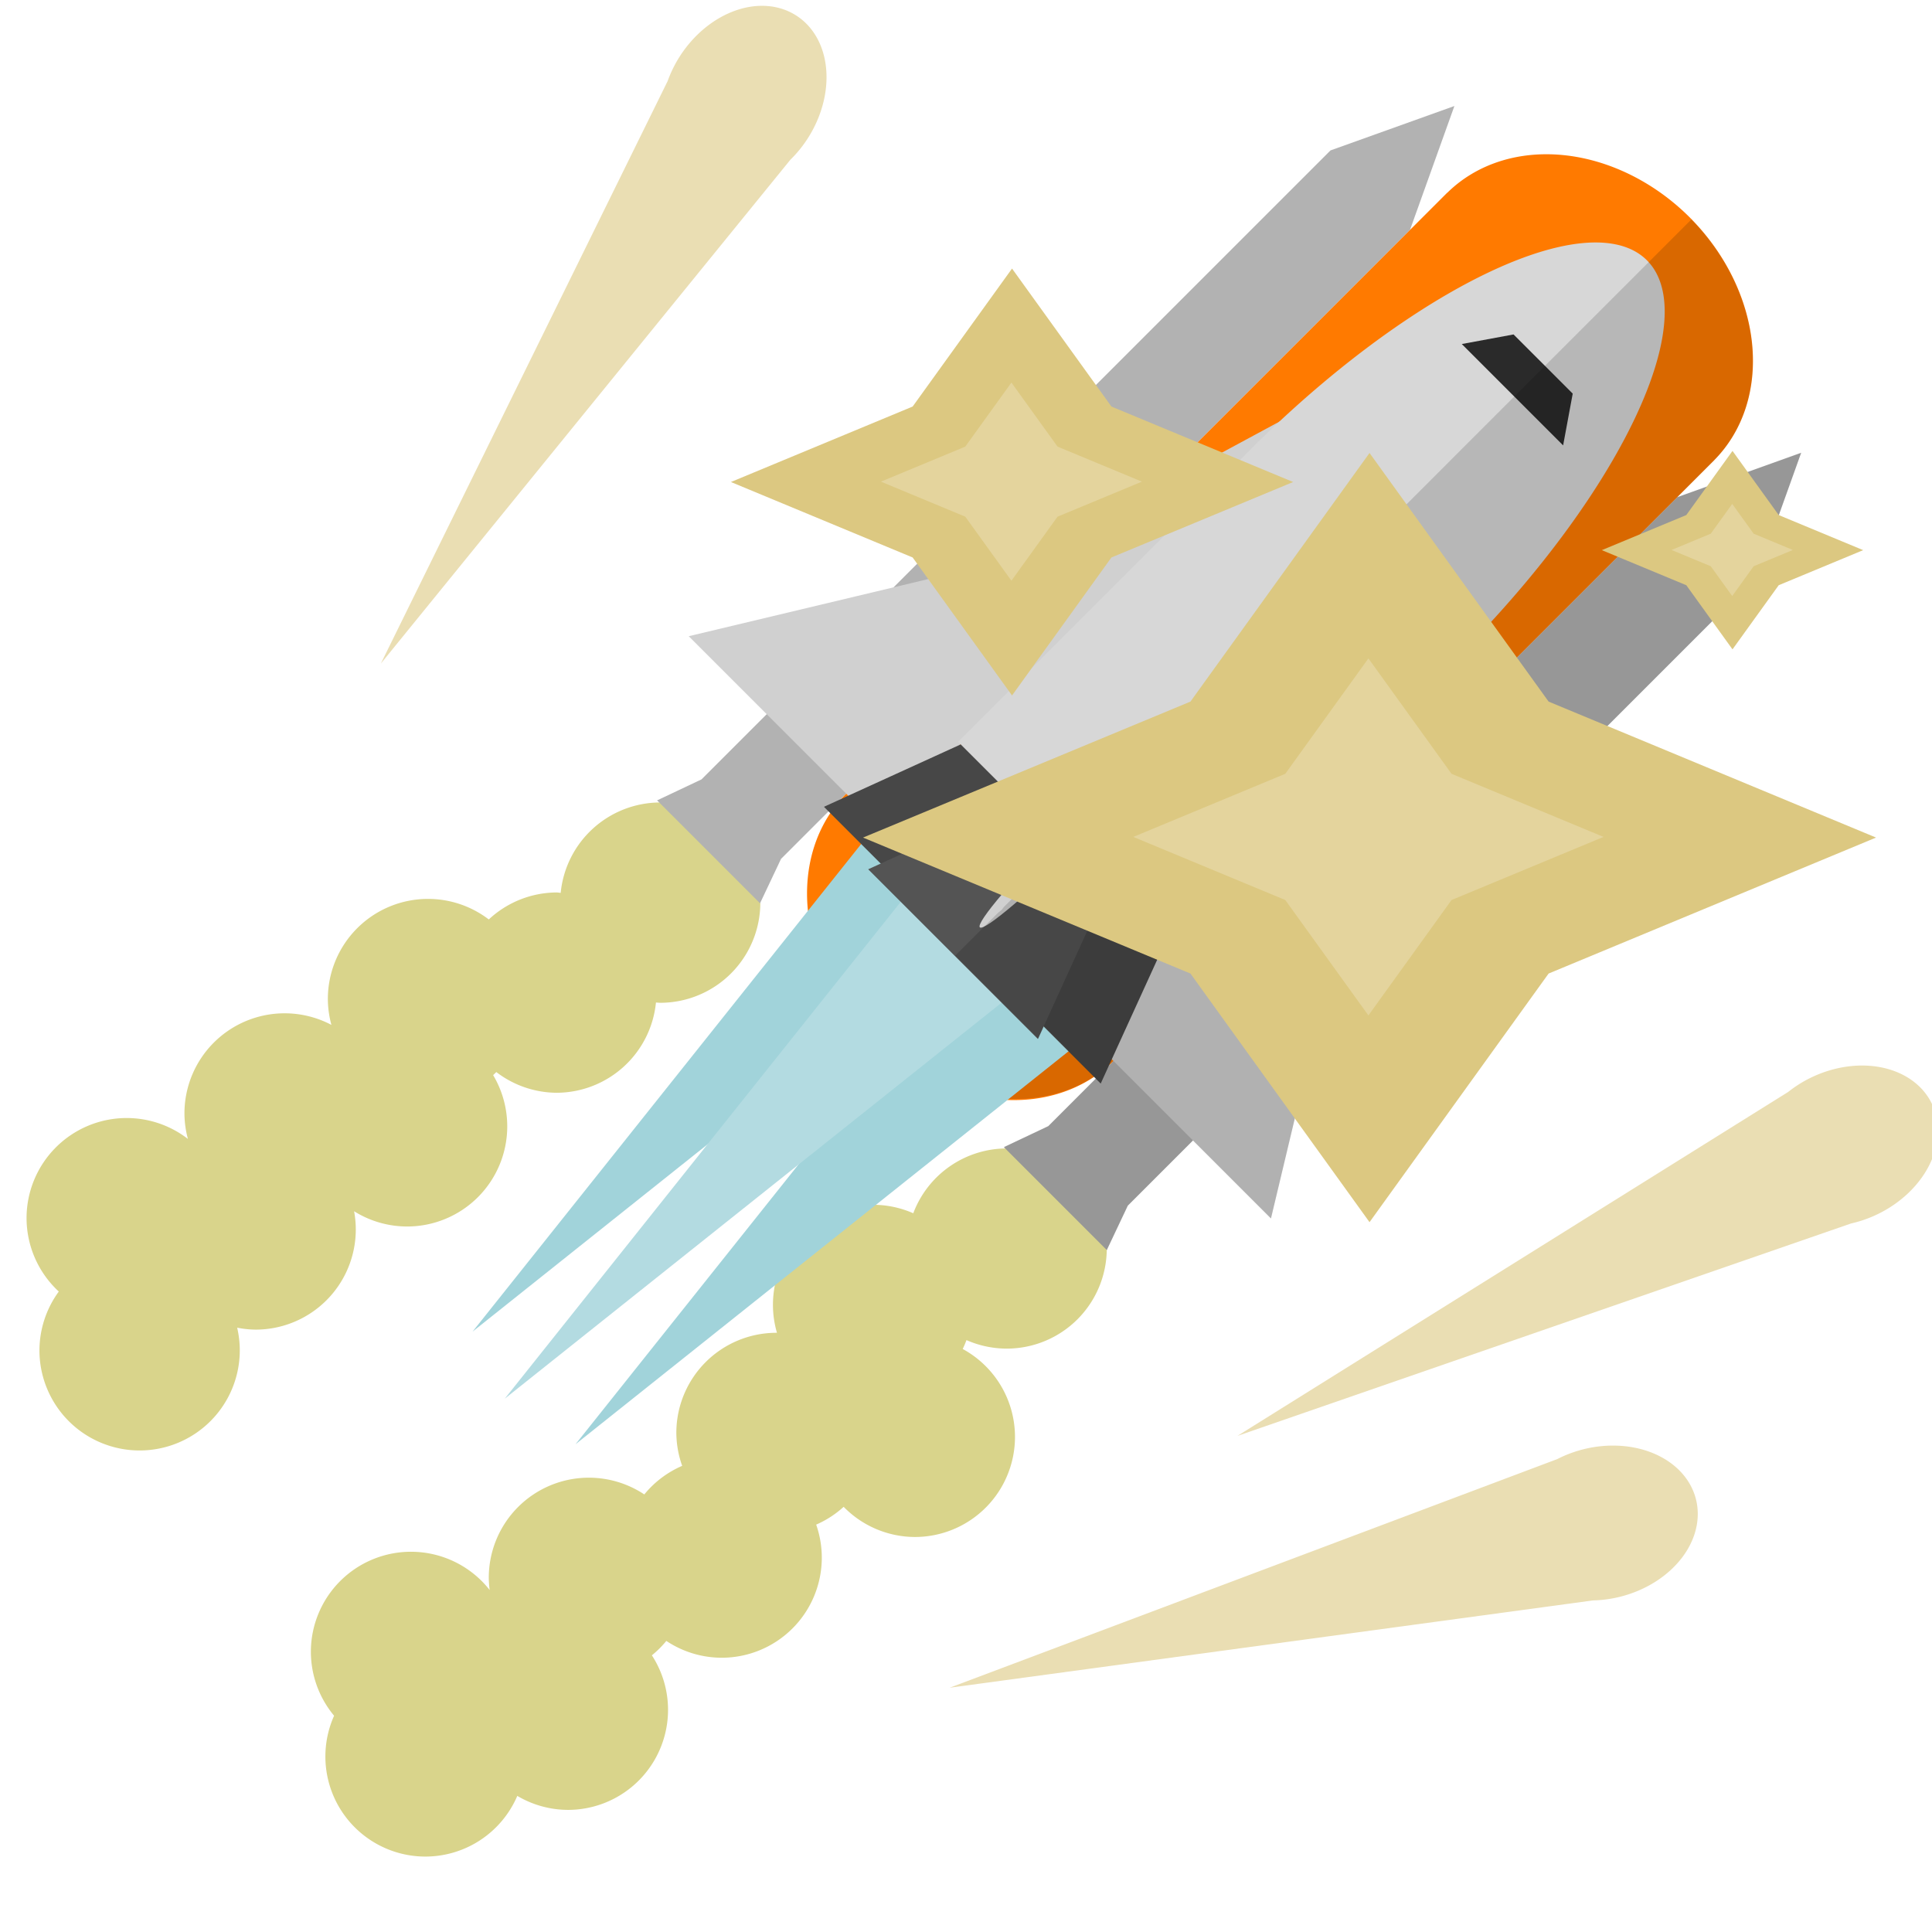<?xml version="1.0" encoding="UTF-8" standalone="no"?>
<!-- Created with Inkscape (http://www.inkscape.org/) -->

<svg
   width="300"
   height="300"
   viewBox="0 0 79.375 79.375"
   version="1.1"
   id="svg1"
   inkscape:version="1.3.2 (091e20e, 2023-11-25, custom)"
   sodipodi:docname="space_shuttle.svg"
   xmlns:inkscape="http://www.inkscape.org/namespaces/inkscape"
   xmlns:sodipodi="http://sodipodi.sourceforge.net/DTD/sodipodi-0.dtd"
   xmlns="http://www.w3.org/2000/svg"
   xmlns:svg="http://www.w3.org/2000/svg">
  <sodipodi:namedview
     id="namedview1"
     pagecolor="#000000"
     bordercolor="#000000"
     borderopacity="0.25"
     inkscape:showpageshadow="2"
     inkscape:pageopacity="0.0"
     inkscape:pagecheckerboard="0"
     inkscape:deskcolor="#d1d1d1"
     inkscape:document-units="mm"
     inkscape:zoom="2"
     inkscape:cx="141.5"
     inkscape:cy="178.25"
     inkscape:window-width="1600"
     inkscape:window-height="837"
     inkscape:window-x="-8"
     inkscape:window-y="-8"
     inkscape:window-maximized="1"
     inkscape:current-layer="layer1" />
  <defs
     id="defs1" />
  <g
     id="g4"
     inkscape:label="rocket smoke"
     inkscape:highlight-color="#444444">
    <g
       id="g19"
       inkscape:label="booster smoke">
      <path
         id="path4"
         style="fill:#d9d48b;fill-opacity:1;stroke-width:0.469;paint-order:stroke fill markers"
         inkscape:label="plume"
         d="M -43.562 68.38 A 7.034 7.034 0 0 0 -50.548 74.729 A 7.034 7.034 0 0 0 -50.812 74.699 A 7.034 7.034 0 0 0 -55.597 76.595 A 7.034 7.034 0 0 0 -59.865 75.152 A 7.034 7.034 0 0 0 -66.9 82.186 A 7.034 7.034 0 0 0 -66.65 84 A 7.034 7.034 0 0 0 -69.936 83.186 A 7.034 7.034 0 0 0 -76.971 90.22 A 7.034 7.034 0 0 0 -76.728 92.009 A 7.034 7.034 0 0 0 -81.025 90.541 A 7.034 7.034 0 0 0 -88.06 97.575 A 7.034 7.034 0 0 0 -85.796 102.727 A 7.034 7.034 0 0 0 -87.155 106.854 A 7.034 7.034 0 0 0 -80.12 113.888 A 7.034 7.034 0 0 0 -73.085 106.854 A 7.034 7.034 0 0 0 -73.269 105.265 A 7.034 7.034 0 0 0 -71.972 105.401 A 7.034 7.034 0 0 0 -64.938 98.367 A 7.034 7.034 0 0 0 -65.057 97.087 A 7.034 7.034 0 0 0 -61.336 98.159 A 7.034 7.034 0 0 0 -54.301 91.125 A 7.034 7.034 0 0 0 -55.292 87.527 A 7.034 7.034 0 0 0 -55.069 87.312 A 7.034 7.034 0 0 0 -50.812 88.767 A 7.034 7.034 0 0 0 -43.857 82.427 A 7.034 7.034 0 0 0 -43.562 82.448 A 7.034 7.034 0 0 0 -36.528 75.414 A 7.034 7.034 0 0 0 -43.562 68.38 z "
         transform="matrix(0.585,0,0,0.585,52.606,-7.033)" />
      <path
         id="circle4"
         style="fill:#d9d48b;fill-opacity:1;stroke-width:0.274;paint-order:stroke fill markers"
         inkscape:label="plume"
         d="M 41.359 47.183 A 4.112 4.112 0 0 0 37.521 49.846 A 4.112 4.112 0 0 0 35.869 49.498 A 4.112 4.112 0 0 0 31.756 53.61 A 4.112 4.112 0 0 0 31.921 54.757 A 4.112 4.112 0 0 0 31.9 54.757 A 4.112 4.112 0 0 0 27.787 58.869 A 4.112 4.112 0 0 0 28.027 60.223 A 4.112 4.112 0 0 0 26.471 61.398 A 4.112 4.112 0 0 0 24.194 60.71 A 4.112 4.112 0 0 0 20.081 64.822 A 4.112 4.112 0 0 0 20.118 65.325 A 4.112 4.112 0 0 0 16.885 63.753 A 4.112 4.112 0 0 0 12.772 67.865 A 4.112 4.112 0 0 0 13.726 70.49 A 4.112 4.112 0 0 0 13.368 72.164 A 4.112 4.112 0 0 0 17.48 76.276 A 4.112 4.112 0 0 0 21.253 73.783 A 4.112 4.112 0 0 0 23.334 74.358 A 4.112 4.112 0 0 0 27.446 70.246 A 4.112 4.112 0 0 0 26.782 68.008 A 4.112 4.112 0 0 0 27.376 67.416 A 4.112 4.112 0 0 0 29.651 68.107 A 4.112 4.112 0 0 0 33.763 63.995 A 4.112 4.112 0 0 0 33.532 62.638 A 4.112 4.112 0 0 0 34.661 61.907 A 4.112 4.112 0 0 0 37.588 63.146 A 4.112 4.112 0 0 0 41.7 59.034 A 4.112 4.112 0 0 0 39.552 55.422 A 4.112 4.112 0 0 0 39.707 55.057 A 4.112 4.112 0 0 0 41.359 55.407 A 4.112 4.112 0 0 0 45.471 51.295 A 4.112 4.112 0 0 0 41.359 47.183 z " />
    </g>
  </g>
  <g
     inkscape:label="shuttle"
     inkscape:groupmode="layer"
     id="layer1"
     inkscape:highlight-color="#ff7a00"
     transform="matrix(0.413,0.413,-0.413,0.413,52.606,-7.033)">
    <g
       id="g3"
       inkscape:label="boosters">
      <path
         id="rect13"
         style="fill:#b2b2b2;fill-opacity:1;stroke-width:0.237;paint-order:stroke fill markers"
         d="m 22.44,5.135 -3.955,8.373 v 62.567 l -1.164,3.253 h 1.164 7.91 1.164 l -1.164,-3.253 v -62.567 z"
         inkscape:label="booster" />
      <path
         id="path3"
         style="fill:#b2b2b2;fill-opacity:1;stroke-width:0.237;paint-order:stroke fill markers"
         d="m 56.935,5.135 -3.955,8.373 v 62.567 l -1.164,3.253 h 1.164 7.91 1.164 l -1.164,-3.253 v -62.567 z"
         inkscape:label="booster" />
    </g>
    <path
       id="rect12"
       style="fill:#ff7a00;fill-opacity:1;stroke-width:0.429;paint-order:stroke fill markers"
       inkscape:label="tank"
       d="M 39.688,-1.03 A 13.292,10.899 0 0 0 26.402,9.8 h -0.007 V 69.59 A 13.292,10.899 0 0 0 39.688,80.489 13.292,10.899 0 0 0 52.98,69.59 V 9.8 h -0.002 A 13.292,10.899 0 0 0 39.688,-1.03 Z" />
    <g
       id="g11"
       inkscape:label="lateral wings"
       transform="translate(2.917,-3.194)">
      <path
         d="M 26.829,31.689 20.906,51.484 7.81,72.784 h 13.096 5.802 v -13.879 h 0.073 V 35.533 a 5.013,29.105 0 0 1 0.048,-3.844 z"
         style="fill:#d0d0d0;fill-opacity:1;stroke-width:0.147;paint-order:stroke fill markers"
         id="path5" />
      <path
         d="m 46.711,31.689 5.923,19.795 13.096,21.301 H 52.634 46.832 v -13.879 h -0.073 V 35.533 a 5.013,29.105 0 0 0 -0.048,-3.844 z"
         style="fill:#d0d0d0;fill-opacity:1;stroke-width:0.147;paint-order:stroke fill markers"
         id="path7" />
    </g>
    <g
       id="g20"
       inkscape:label="rocket smoke2">
      <path
         id="path20"
         style="fill:#a1d3da;fill-opacity:1;stroke-width:0.509;paint-order:stroke fill markers"
         inkscape:transform-center-x="2.8762222"
         d="m 29.224,67.661 a 5.34,6.828 0 0 0 0.218,1.929 L 34.565,114.934 39.688,69.59 a 5.34,6.828 0 0 0 0.218,-1.929 5.34,6.828 0 0 0 -5.34,-6.827 5.34,6.828 0 0 0 -5.34,6.827 z"
         inkscape:transform-center-y="2.8762224"
         inkscape:label="rocket smoke" />
      <path
         id="path21"
         style="fill:#a1d3da;fill-opacity:1;stroke-width:0.509;paint-order:stroke fill markers"
         inkscape:transform-center-x="2.8762222"
         d="m 39.947,68.14 a 5.34,6.828 0 0 0 0.218,1.929 l 5.123,45.344 5.123,-45.344 a 5.34,6.828 0 0 0 0.218,-1.929 5.34,6.828 0 0 0 -5.34,-6.827 5.34,6.828 0 0 0 -5.34,6.827 z"
         inkscape:transform-center-y="2.8762224"
         inkscape:label="rocket smoke" />
      <path
         id="path19"
         style="fill:#b3dbe1;fill-opacity:1;stroke-width:0.509;paint-order:stroke fill markers"
         inkscape:transform-center-x="2.8762222"
         d="m 34.161,69.388 a 6.828,5.34 90 0 0 0.218,1.929 l 5.123,45.344 5.123,-45.344 a 6.828,5.34 90 0 0 0.218,-1.929 6.828,5.34 90 0 0 -5.34,-6.827 6.828,5.34 90 0 0 -5.34,6.827 z"
         inkscape:transform-center-y="2.8762224"
         inkscape:label="rocket smoke"
         transform="translate(-1.1768921e-6)" />
    </g>
    <g
       id="g10"
       inkscape:label="engines"
       transform="translate(3.161,-3.194)">
      <path
         sodipodi:type="star"
         style="fill:#474747;fill-opacity:1;stroke-width:0.265;paint-order:stroke fill markers"
         id="path8"
         inkscape:flatsided="true"
         sodipodi:sides="3"
         sodipodi:cx="27.164633"
         sodipodi:cy="76.75087"
         sodipodi:r1="9.7474747"
         sodipodi:r2="4.8737373"
         sodipodi:arg1="-1.5707963"
         sodipodi:arg2="-0.52359878"
         inkscape:rounded="0"
         inkscape:randomized="0"
         d="m 27.165,67.003 8.442,14.621 -16.883,0 z"
         inkscape:transform-center-y="-3.766355"
         transform="matrix(1,0,0,1.546,4.053,-51.646)" />
      <path
         sodipodi:type="star"
         style="fill:#474747;fill-opacity:1;stroke-width:0.265;paint-order:stroke fill markers"
         id="path9"
         inkscape:flatsided="true"
         sodipodi:sides="3"
         sodipodi:cx="27.164633"
         sodipodi:cy="76.75087"
         sodipodi:r1="9.7474747"
         sodipodi:r2="4.8737373"
         sodipodi:arg1="-1.5707963"
         sodipodi:arg2="-0.52359878"
         inkscape:rounded="0"
         inkscape:randomized="0"
         d="m 27.165,67.003 8.442,14.621 -16.883,0 z"
         inkscape:transform-center-y="-3.766355"
         transform="matrix(1,0,0,1.546,14.703,-51.646)" />
      <path
         sodipodi:type="star"
         style="fill:#545454;fill-opacity:1;stroke-width:0.265;paint-order:stroke fill markers"
         id="path10"
         inkscape:flatsided="true"
         sodipodi:sides="3"
         sodipodi:cx="27.164633"
         sodipodi:cy="76.75087"
         sodipodi:r1="9.7474747"
         sodipodi:r2="4.8737373"
         sodipodi:arg1="-1.5707963"
         sodipodi:arg2="-0.52359878"
         inkscape:rounded="0"
         inkscape:randomized="0"
         d="m 27.165,67.003 8.442,14.621 -16.883,0 z"
         inkscape:transform-center-y="-3.766355"
         transform="matrix(1,0,0,1.546,9.362,-50.74)" />
    </g>
    <path
       id="path1"
       style="fill:#d7d7d7;fill-opacity:1;stroke-width:0.257;paint-order:stroke fill markers"
       d="M 39.688,3.233 A 10.305,29.105 0 0 0 29.382,32.339 V 61.443 H 39.688 49.993 V 32.339 A 10.305,29.105 0 0 0 39.688,3.233 Z"
       inkscape:label="body" />
    <ellipse
       style="fill:#d0d0d0;fill-opacity:1;stroke-width:0.195;paint-order:stroke fill markers"
       id="path2"
       cx="39.688"
       cy="60.018"
       rx="0.776"
       ry="9.572"
       inkscape:label="fin tail" />
    <path
       id="rect11"
       style="fill:#2a2a2a;fill-opacity:1;stroke-width:0.223;paint-order:stroke fill markers"
       d="m 36.744,13.555 -2.098,3.052 h 5.041 5.041 l -2.098,-3.052 h -2.943 z"
       inkscape:label="window" />
    <path
       id="path7-3"
       style="fill:#000000;fill-opacity:0.15;stroke-width:0.147;paint-order:stroke fill markers"
       d="m 39.87,-1.011 v 4.258 10.307 3.053 33.506 0.001 l 2.319,6.206 1.952,5.225 a 5.34,6.828 0 0 0 -2.473,1.685 5.34,6.828 0 0 0 -1.131,1.974 l -0.666,-1.784 6.25e-4,3.966 a 5.34,6.828 0 0 1 0.034,0.274 5.34,6.828 0 0 1 -0.034,0.301 l 6.25e-4,1.331 -6.25e-4,2.025 v 0.905 h 0.538 4.113 3.608 l -0.338,-0.905 h 2.477 l -0.605,5.358 a 13.292,10.899 0 0 0 3.141,-5.358 h 0.175 v 4.758 l -1.163,3.252 1.163,6.25e-4 7.911,-6.25e-4 1.163,6.25e-4 -1.163,-3.252 v -6.486 l 7.758,6.25e-4 -7.758,-12.618 V 13.507 l -3.955,-8.372 -3.956,8.373 6.25e-4,-3.709 h -0.003 A 13.292,10.899 0 0 0 39.87,-1.011 Z"
       inkscape:label="shadow" />
  </g>
  <g
     id="g22"
     inkscape:label="explosion"
     inkscape:highlight-color="#ffc700">
    <g
       id="g23"
       inkscape:label="plume">
      <path
         sodipodi:type="star"
         style="fill:#dcc881;fill-opacity:1;stroke-width:0.453;paint-order:stroke fill markers"
         id="path22"
         inkscape:flatsided="false"
         sodipodi:sides="4"
         sodipodi:cx="82.107033"
         sodipodi:cy="43"
         sodipodi:r1="59.62722"
         sodipodi:r2="29.81362"
         sodipodi:arg1="1.5707963"
         sodipodi:arg2="2.3561945"
         inkscape:rounded="0"
         inkscape:randomized="0"
         d="M 82.107,102.627 61.026,64.081 22.48,43 61.026,21.919 82.107,-16.627 l 21.081,38.546 38.546,21.081 -38.546,21.081 z"
         transform="matrix(0.349,0,0,0.265,27.611,23.016)"
         inkscape:label="exterior plume" />
      <path
         sodipodi:type="star"
         style="fill:#e4d49d;fill-opacity:1;stroke-width:0.453;paint-order:stroke fill markers"
         id="path23"
         inkscape:flatsided="false"
         sodipodi:sides="4"
         sodipodi:cx="82.107033"
         sodipodi:cy="43"
         sodipodi:r1="59.62722"
         sodipodi:r2="29.81362"
         sodipodi:arg1="1.5707963"
         sodipodi:arg2="2.3561945"
         inkscape:rounded="0"
         inkscape:randomized="0"
         d="M 82.107,102.627 61.026,64.081 22.48,43 61.026,21.919 82.107,-16.627 l 21.081,38.546 38.546,21.081 -38.546,21.081 z"
         transform="matrix(0.162,0,0,0.123,42.919,29.095)"
         inkscape:label="exterior plume" />
    </g>
    <g
       id="g25"
       inkscape:label="plume"
       transform="matrix(0.555,0,0,0.555,10.351,0.705)">
      <path
         sodipodi:type="star"
         style="fill:#dcc881;fill-opacity:1;stroke-width:0.453;paint-order:stroke fill markers"
         id="path24"
         inkscape:flatsided="false"
         sodipodi:sides="4"
         sodipodi:cx="82.107033"
         sodipodi:cy="43"
         sodipodi:r1="59.62722"
         sodipodi:r2="29.81362"
         sodipodi:arg1="1.5707963"
         sodipodi:arg2="2.3561945"
         inkscape:rounded="0"
         inkscape:randomized="0"
         d="M 82.107,102.627 61.026,64.081 22.48,43 61.026,21.919 82.107,-16.627 l 21.081,38.546 38.546,21.081 -38.546,21.081 z"
         transform="matrix(0.349,0,0,0.265,27.611,23.016)"
         inkscape:label="exterior plume" />
      <path
         sodipodi:type="star"
         style="fill:#e4d49d;fill-opacity:1;stroke-width:0.453;paint-order:stroke fill markers"
         id="path25"
         inkscape:flatsided="false"
         sodipodi:sides="4"
         sodipodi:cx="82.107033"
         sodipodi:cy="43"
         sodipodi:r1="59.62722"
         sodipodi:r2="29.81362"
         sodipodi:arg1="1.5707963"
         sodipodi:arg2="2.3561945"
         inkscape:rounded="0"
         inkscape:randomized="0"
         d="M 82.107,102.627 61.026,64.081 22.48,43 61.026,21.919 82.107,-16.627 l 21.081,38.546 38.546,21.081 -38.546,21.081 z"
         transform="matrix(0.162,0,0,0.123,42.919,29.095)"
         inkscape:label="exterior plume" />
    </g>
    <g
       id="g27"
       inkscape:label="plume"
       transform="matrix(0.258,0,0,0.258,56.662,13.724)">
      <path
         sodipodi:type="star"
         style="fill:#dcc881;fill-opacity:1;stroke-width:0.453;paint-order:stroke fill markers"
         id="path26"
         inkscape:flatsided="false"
         sodipodi:sides="4"
         sodipodi:cx="82.107033"
         sodipodi:cy="43"
         sodipodi:r1="59.62722"
         sodipodi:r2="29.81362"
         sodipodi:arg1="1.5707963"
         sodipodi:arg2="2.3561945"
         inkscape:rounded="0"
         inkscape:randomized="0"
         d="M 82.107,102.627 61.026,64.081 22.48,43 61.026,21.919 82.107,-16.627 l 21.081,38.546 38.546,21.081 -38.546,21.081 z"
         transform="matrix(0.349,0,0,0.265,27.611,23.016)"
         inkscape:label="exterior plume" />
      <path
         sodipodi:type="star"
         style="fill:#e4d49d;fill-opacity:1;stroke-width:0.453;paint-order:stroke fill markers"
         id="path27"
         inkscape:flatsided="false"
         sodipodi:sides="4"
         sodipodi:cx="82.107033"
         sodipodi:cy="43"
         sodipodi:r1="59.62722"
         sodipodi:r2="29.81362"
         sodipodi:arg1="1.5707963"
         sodipodi:arg2="2.3561945"
         inkscape:rounded="0"
         inkscape:randomized="0"
         d="M 82.107,102.627 61.026,64.081 22.48,43 61.026,21.919 82.107,-16.627 l 21.081,38.546 38.546,21.081 -38.546,21.081 z"
         transform="matrix(0.162,0,0,0.123,42.919,29.095)"
         inkscape:label="exterior plume" />
    </g>
    <path
       id="path21-0"
       style="fill:#eadeb3;fill-opacity:1;stroke-width:0.298;paint-order:stroke fill markers"
       inkscape:transform-center-x="1.8633217"
       d="M 27.931,2.313 A 3.122,3.991 32.66 0 0 27.43,3.331 L 15.647,27.262 32.472,6.563 A 3.122,3.991 32.66 0 0 33.188,5.682 3.122,3.991 32.66 0 0 32.713,0.638 3.122,3.991 32.66 0 0 27.931,2.313 Z"
       inkscape:transform-center-y="3.6779936"
       inkscape:label="debri" />
    <path
       id="path28"
       style="fill:#eadeb3;fill-opacity:1;stroke-width:0.298;paint-order:stroke fill markers"
       inkscape:transform-center-x="4.4279442"
       d="m 65.044,59.545 a 3.122,3.991 75.826 0 0 -1.062,0.4 l -24.966,9.394 26.432,-3.587 a 3.122,3.991 75.826 0 0 1.124,-0.153 3.122,3.991 75.826 0 0 3.105,-4.004 3.122,3.991 75.826 0 0 -4.634,-2.05 z"
       inkscape:transform-center-y="0.026060664"
       inkscape:label="debri" />
    <path
       id="path29"
       style="fill:#eadeb3;fill-opacity:1;stroke-width:0.298;paint-order:stroke fill markers"
       inkscape:transform-center-x="4.0337507"
       d="m 74.428,44.261 a 3.122,3.991 64.458 0 0 -0.962,0.601 L 50.841,58.992 76.048,50.266 A 3.122,3.991 64.458 0 0 77.12,49.894 3.122,3.991 64.458 0 0 79.375,45.357 3.122,3.991 64.458 0 0 74.428,44.261 Z"
       inkscape:transform-center-y="1.1958549"
       inkscape:label="debri" />
  </g>
</svg>
